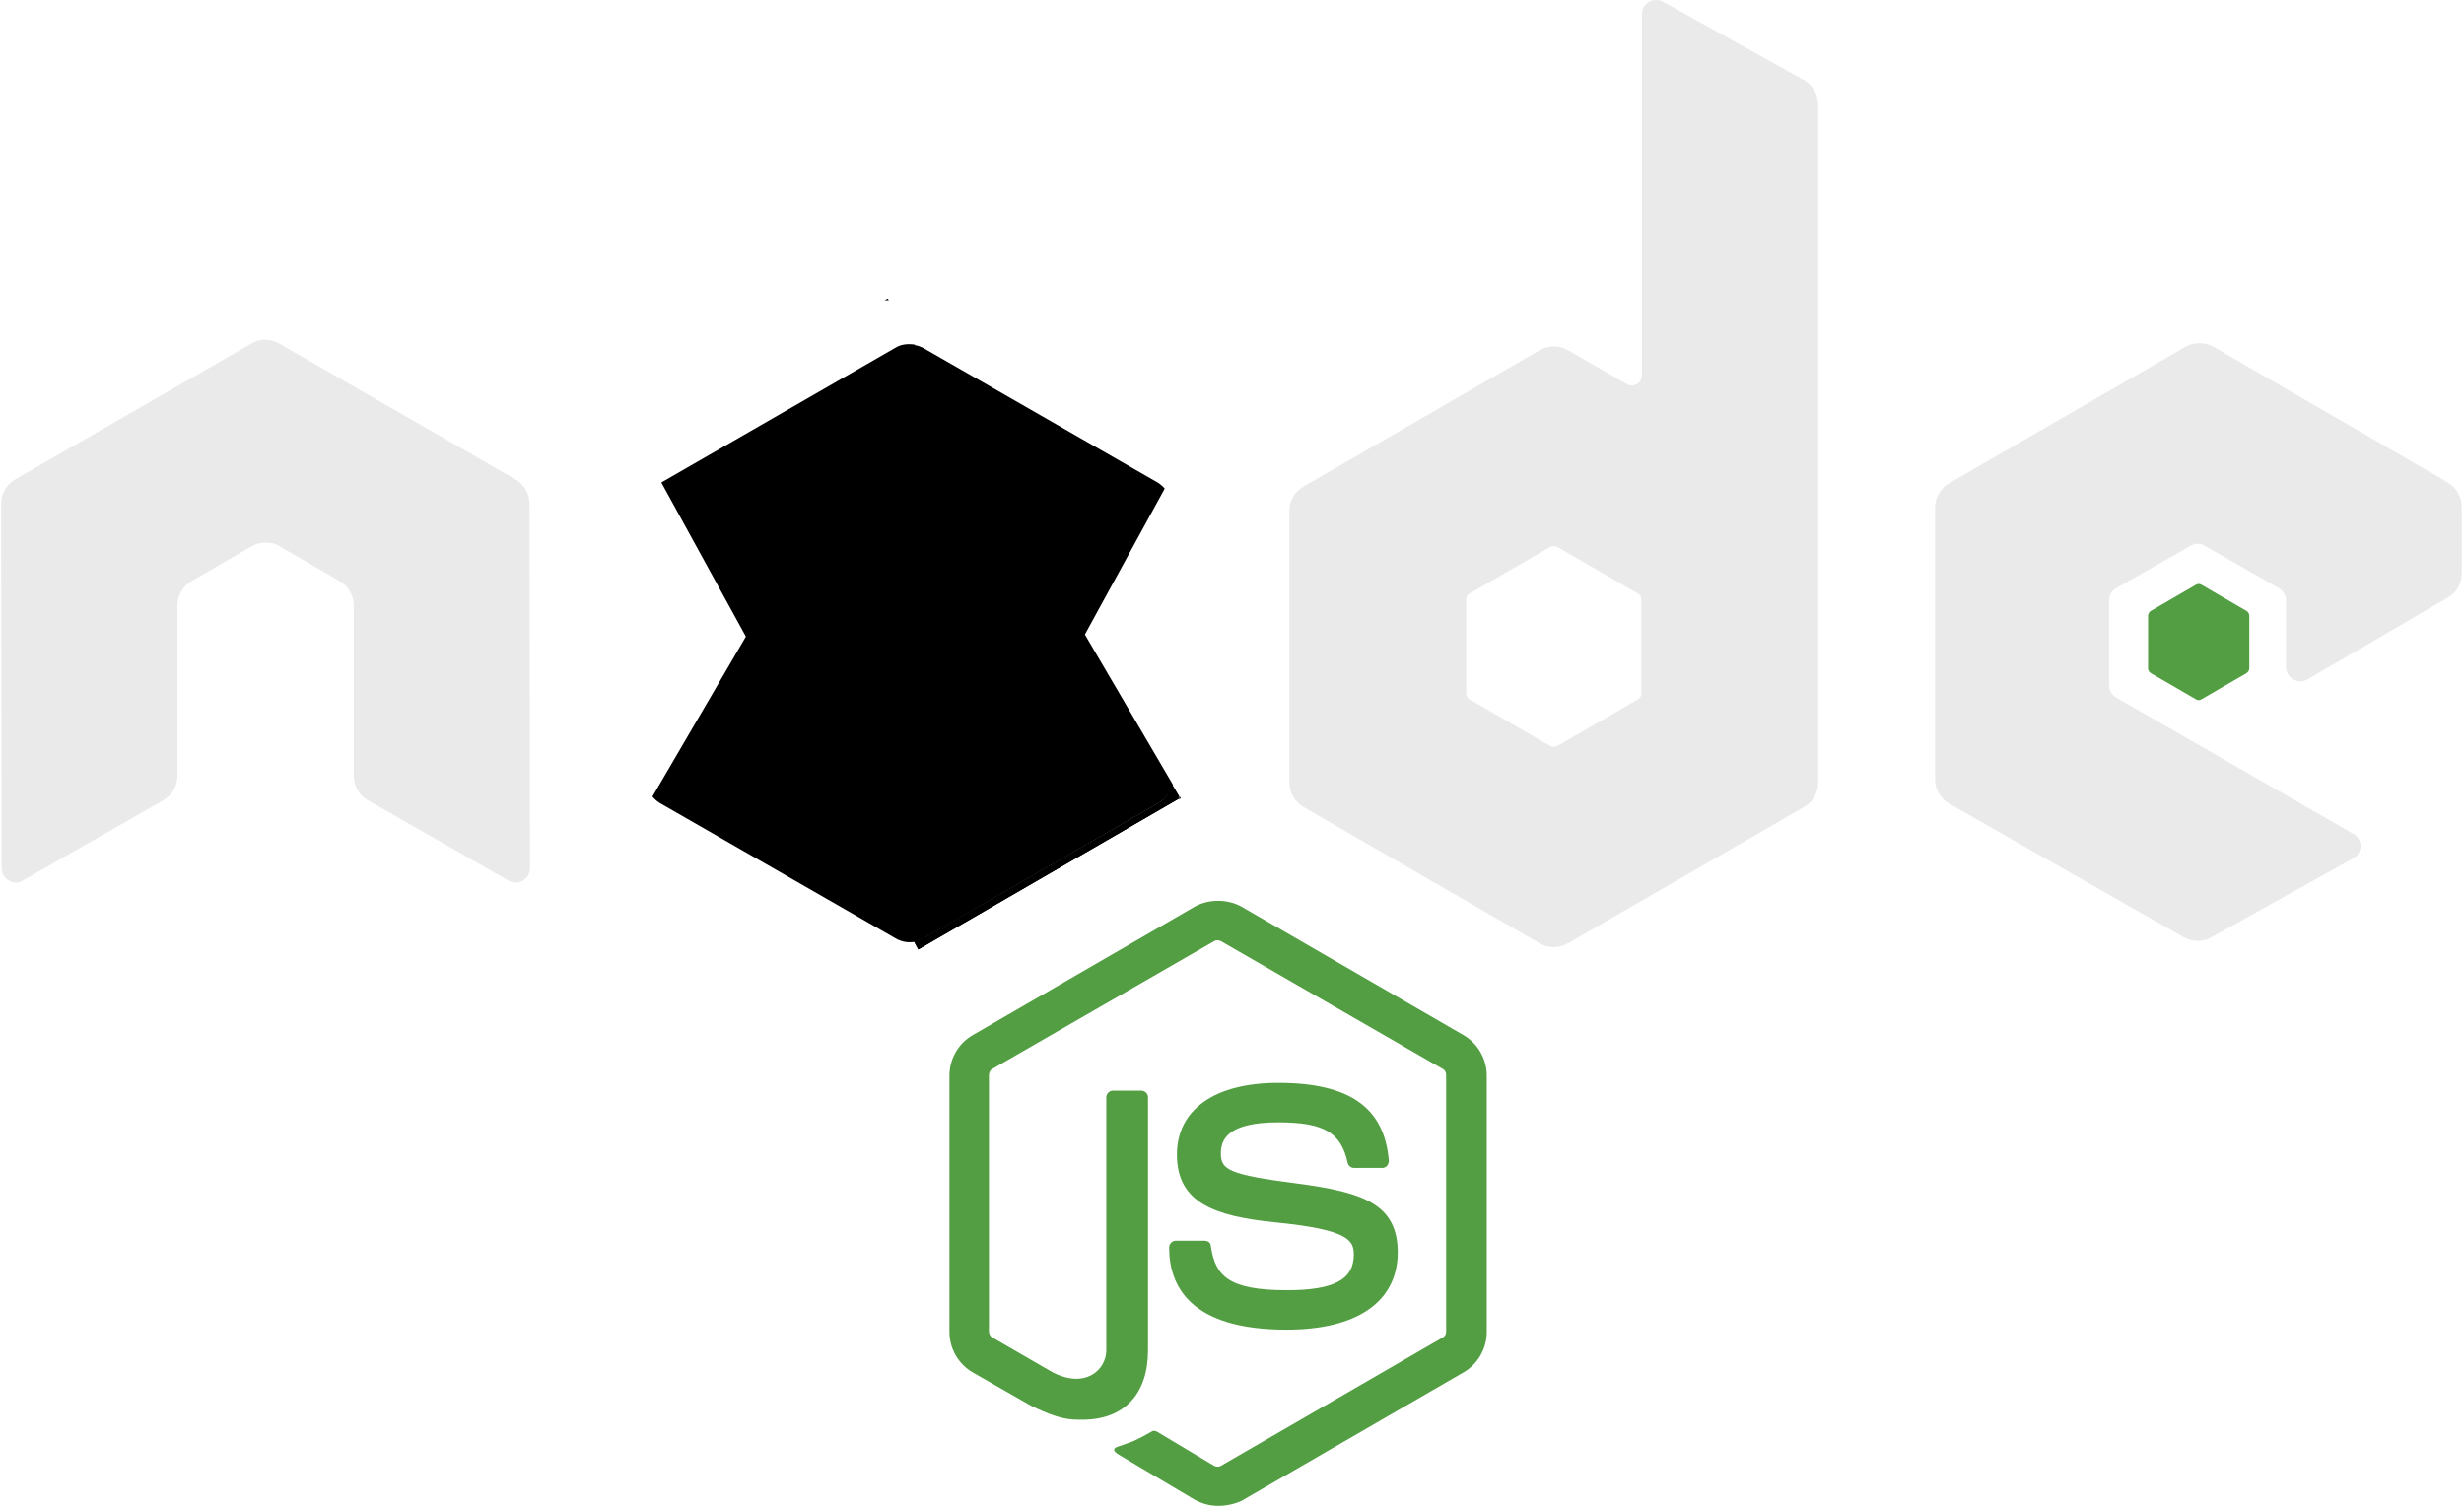 <svg width="248" height="152" viewBox="0 0 248 152" fill="none" xmlns="http://www.w3.org/2000/svg">
<path d="M122.6 151.561C121.761 151.561 120.977 151.338 120.249 150.946L112.804 146.527C111.684 145.911 112.244 145.687 112.58 145.575C114.091 145.072 114.371 144.96 115.939 144.065C116.107 143.953 116.331 144.009 116.499 144.121L122.209 147.533C122.433 147.645 122.713 147.645 122.88 147.533L145.217 134.61C145.441 134.498 145.553 134.274 145.553 133.994V108.203C145.553 107.922 145.441 107.699 145.217 107.587L122.88 94.719C122.656 94.607 122.376 94.607 122.209 94.719L99.872 107.587C99.648 107.699 99.536 107.979 99.536 108.202V133.994C99.536 134.218 99.648 134.497 99.872 134.61L105.974 138.134C109.277 139.812 111.348 137.854 111.348 135.896V110.44C111.348 110.105 111.628 109.769 112.02 109.769H114.875C115.211 109.769 115.547 110.048 115.547 110.44V135.896C115.547 140.316 113.139 142.89 108.941 142.89C107.653 142.89 106.646 142.89 103.79 141.491L97.913 138.134C96.457 137.295 95.561 135.728 95.561 134.05V108.258C95.561 106.58 96.457 105.013 97.913 104.174L120.249 91.25C121.649 90.467 123.552 90.467 124.952 91.25L147.288 104.174C148.744 105.013 149.64 106.58 149.64 108.258V134.05C149.64 135.728 148.744 137.295 147.288 138.134L124.952 151.058C124.224 151.394 123.384 151.561 122.601 151.561H122.6ZM129.486 133.826C119.69 133.826 117.674 129.351 117.674 125.546C117.674 125.21 117.954 124.875 118.346 124.875H121.257C121.593 124.875 121.873 125.098 121.873 125.434C122.321 128.399 123.608 129.854 129.542 129.854C134.245 129.854 136.261 128.791 136.261 126.273C136.261 124.819 135.7 123.756 128.367 123.028C122.265 122.413 118.458 121.07 118.458 116.203C118.458 111.671 122.265 108.985 128.647 108.985C135.812 108.985 139.339 111.447 139.787 116.818C139.787 116.986 139.731 117.154 139.619 117.322C139.507 117.434 139.339 117.545 139.171 117.545H136.26C135.98 117.545 135.7 117.322 135.644 117.042C134.973 113.965 133.237 112.958 128.647 112.958C123.496 112.958 122.88 114.748 122.88 116.091C122.88 117.713 123.608 118.217 130.55 119.112C137.436 120.007 140.683 121.294 140.683 126.105C140.627 131.029 136.596 133.826 129.486 133.826Z" fill="#539E43"/>
<path d="M53.295 50.689C53.295 49.682 52.735 48.73 51.839 48.227L28.103 34.576C27.711 34.352 27.263 34.24 26.816 34.184H26.591C26.144 34.184 25.696 34.352 25.304 34.576L1.567 48.227C0.671 48.73 0.112 49.681 0.112 50.689L0.168 87.39C0.168 87.893 0.448 88.397 0.896 88.621C1.344 88.901 1.903 88.901 2.296 88.621L16.403 80.564C17.299 80.061 17.858 79.11 17.858 78.103V60.927C17.858 59.92 18.418 58.969 19.314 58.465L25.304 54.996C25.752 54.717 26.256 54.604 26.759 54.604C27.263 54.604 27.767 54.717 28.159 54.996L34.149 58.465C35.045 58.969 35.605 59.919 35.605 60.927V78.103C35.605 79.11 36.164 80.061 37.06 80.564L51.167 88.621C51.385 88.758 51.638 88.831 51.895 88.831C52.153 88.831 52.405 88.758 52.623 88.621C53.071 88.397 53.351 87.893 53.351 87.39L53.295 50.689ZM167.386 0.168C166.938 -0.056 166.379 -0.056 165.986 0.168C165.539 0.448 165.259 0.895 165.259 1.399V37.765C165.259 38.1 165.091 38.436 164.755 38.66C164.419 38.827 164.083 38.827 163.747 38.66L157.813 35.247C157.378 34.999 156.886 34.869 156.386 34.869C155.885 34.869 155.393 34.999 154.958 35.247L131.222 48.954C130.326 49.458 129.766 50.409 129.766 51.416V78.774C129.766 79.781 130.326 80.732 131.222 81.236L154.958 94.943C155.393 95.19 155.885 95.321 156.386 95.321C156.886 95.321 157.378 95.19 157.813 94.943L181.55 81.236C182.445 80.732 183.005 79.781 183.005 78.774V10.574C183.005 9.511 182.445 8.56 181.55 8.056L167.386 0.168ZM165.203 69.766C165.203 70.046 165.091 70.27 164.867 70.382L156.75 75.081C156.636 75.136 156.512 75.165 156.386 75.165C156.259 75.165 156.135 75.136 156.022 75.081L147.904 70.382C147.68 70.27 147.568 69.99 147.568 69.766V60.367C147.568 60.087 147.68 59.864 147.904 59.752L156.022 55.052C156.135 54.997 156.259 54.968 156.386 54.968C156.512 54.968 156.636 54.997 156.75 55.052L164.867 59.752C165.091 59.863 165.203 60.144 165.203 60.367V69.766ZM246.376 60.144C247.273 59.64 247.776 58.689 247.776 57.682V51.024C247.776 50.017 247.216 49.066 246.376 48.562L222.808 34.912C222.373 34.664 221.881 34.534 221.38 34.534C220.88 34.534 220.388 34.664 219.953 34.912L196.216 48.618C195.32 49.122 194.761 50.073 194.761 51.08V78.438C194.761 79.445 195.321 80.396 196.216 80.9L219.785 94.327C220.681 94.831 221.745 94.831 222.584 94.327L236.859 86.383C237.307 86.159 237.587 85.656 237.587 85.152C237.587 84.649 237.307 84.146 236.859 83.921L213.011 70.214C212.563 69.934 212.283 69.487 212.283 68.984V60.424C212.283 59.92 212.563 59.417 213.011 59.193L220.457 54.941C220.675 54.804 220.927 54.731 221.184 54.731C221.442 54.731 221.694 54.804 221.912 54.941L229.358 59.193C229.806 59.473 230.085 59.92 230.085 60.424V67.138C230.085 67.641 230.365 68.144 230.813 68.368C231.031 68.505 231.284 68.578 231.541 68.578C231.799 68.578 232.051 68.505 232.269 68.368L246.376 60.144Z" fill="#EBEAEA"/>
<path d="M221.016 58.856C221.1 58.802 221.197 58.773 221.296 58.773C221.396 58.773 221.493 58.802 221.576 58.856L226.111 61.486C226.279 61.598 226.391 61.766 226.391 61.989V67.249C226.391 67.472 226.279 67.641 226.111 67.752L221.576 70.382C221.493 70.436 221.396 70.466 221.296 70.466C221.197 70.466 221.1 70.436 221.016 70.382L216.482 67.752C216.314 67.641 216.202 67.472 216.202 67.249V61.99C216.202 61.766 216.314 61.598 216.482 61.486L221.016 58.856V58.856Z" fill="#539E43"/>
<path d="M116.61 48.618L92.93 35.023C92.698 34.906 92.454 34.812 92.202 34.744L65.667 80.173C65.887 80.441 66.152 80.669 66.451 80.845L90.131 94.44C90.803 94.832 91.587 94.943 92.314 94.719L117.227 49.178C117.058 48.955 116.834 48.786 116.61 48.619V48.618Z" fill="url(#paint0_linear_80_46)"/>
<path fillRule="evenodd" clipRule="evenodd" d="M89.347 30.044L89.012 30.212H89.459L89.347 30.044V30.044Z" fill="url(#paint1_linear_80_46)"/>
<path fillRule="evenodd" clipRule="evenodd" d="M116.667 80.788C117.338 80.396 117.842 79.725 118.066 78.998L92.09 34.688C91.418 34.576 90.69 34.631 90.075 35.023L66.562 48.562L91.922 94.775C92.291 94.715 92.649 94.602 92.986 94.439L116.666 80.788L116.667 80.788Z" fill="url(#paint2_linear_80_46)"/>
<path fillRule="evenodd" clipRule="evenodd" d="M118.85 80.341L118.682 80.061V80.453L118.85 80.341H118.85Z" fill="url(#paint3_linear_80_46)"/>
<path fillRule="evenodd" clipRule="evenodd" d="M116.667 80.788L93.042 94.383C92.709 94.553 92.349 94.667 91.978 94.719L92.427 95.558L118.626 80.397V80.061L117.954 78.942C117.842 79.725 117.338 80.396 116.667 80.788V80.788Z" fill="url(#paint4_linear_80_46)"/>
<path fillRule="evenodd" clipRule="evenodd" d="M116.667 80.788L93.042 94.383C92.709 94.553 92.349 94.667 91.978 94.719L92.427 95.558L118.626 80.397V80.061L117.954 78.942C117.842 79.725 117.338 80.396 116.667 80.788V80.788Z" fill="url(#paint5_linear_80_46)"/>
<defs>
<linearGradient id="paint0_linear_80_46" x1="87.98" y1="67.895" x2="152.66" y2="32.732" gradientUnits="userSpaceOnUse">
<stop offset="0.138" stopColor="#41873F"/>
<stop offset="0.403" stopColor="#54A044"/>
<stop offset="0.714" stopColor="#66B848"/>
<stop offset="0.908" stopColor="#6CC04A"/>
</linearGradient>
<linearGradient id="paint1_linear_80_46" x1="69.257" y1="30.066" x2="112.858" y2="30.066" gradientUnits="userSpaceOnUse">
<stop offset="0.092" stopColor="#6CC04A"/>
<stop offset="0.286" stopColor="#66B848"/>
<stop offset="0.597" stopColor="#54A044"/>
<stop offset="0.862" stopColor="#41873F"/>
</linearGradient>
<linearGradient id="paint2_linear_80_46" x1="64.302" y1="64.704" x2="118.839" y2="64.704" gradientUnits="userSpaceOnUse">
<stop offset="0.092" stopColor="#6CC04A"/>
<stop offset="0.286" stopColor="#66B848"/>
<stop offset="0.597" stopColor="#54A044"/>
<stop offset="0.862" stopColor="#41873F"/>
</linearGradient>
<linearGradient id="paint3_linear_80_46" x1="102.355" y1="80.203" x2="118.729" y2="80.203" gradientUnits="userSpaceOnUse">
<stop offset="0.092" stopColor="#6CC04A"/>
<stop offset="0.286" stopColor="#66B848"/>
<stop offset="0.597" stopColor="#54A044"/>
<stop offset="0.862" stopColor="#41873F"/>
</linearGradient>
<linearGradient id="paint4_linear_80_46" x1="64.302" y1="87.296" x2="118.838" y2="87.296" gradientUnits="userSpaceOnUse">
<stop offset="0.092" stopColor="#6CC04A"/>
<stop offset="0.286" stopColor="#66B848"/>
<stop offset="0.597" stopColor="#54A044"/>
<stop offset="0.862" stopColor="#41873F"/>
</linearGradient>
<linearGradient id="paint5_linear_80_46" x1="126.783" y1="43.87" x2="112.984" y2="116.224" gradientUnits="userSpaceOnUse">
<stop stopColor="#41873F"/>
<stop offset="0.329" stopColor="#418B3D"/>
<stop offset="0.635" stopColor="#419637"/>
<stop offset="0.932" stopColor="#3FA92D"/>
<stop offset="1" stopColor="#3FAE2A"/>
</linearGradient>
</defs>
</svg>
